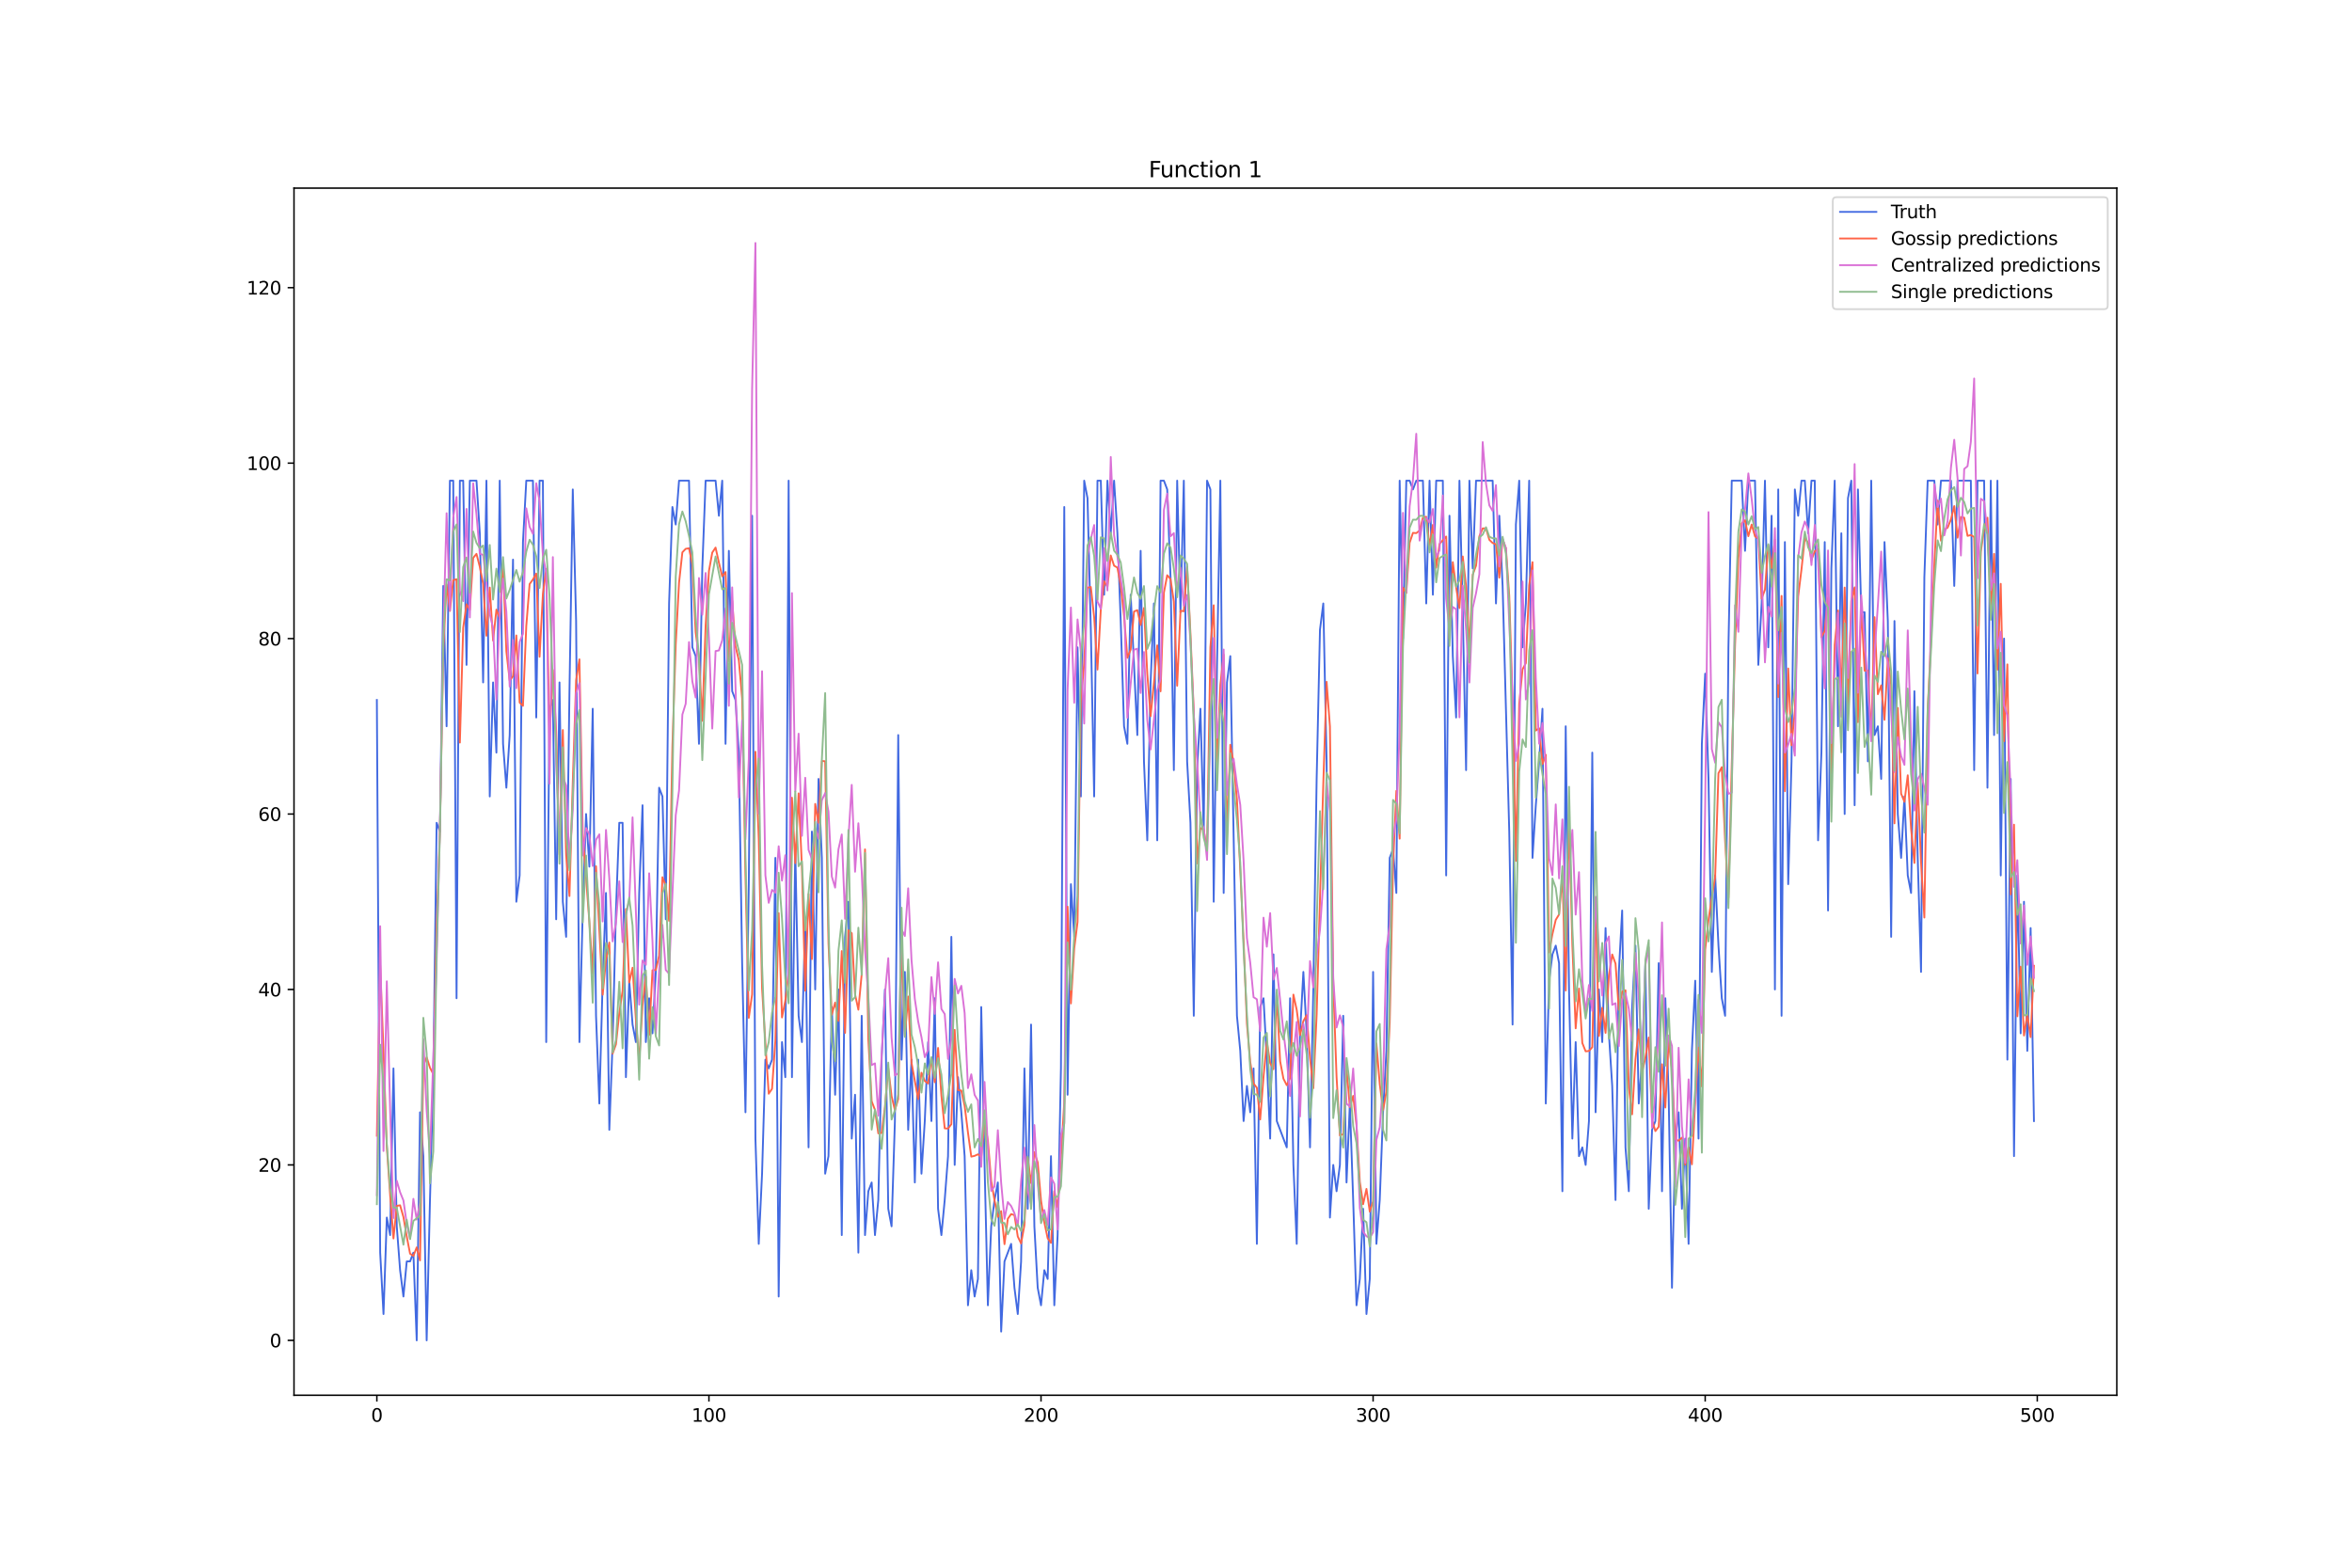 <?xml version="1.0" encoding="utf-8" standalone="no"?>
<!DOCTYPE svg PUBLIC "-//W3C//DTD SVG 1.1//EN"
  "http://www.w3.org/Graphics/SVG/1.1/DTD/svg11.dtd">
<svg xmlns:xlink="http://www.w3.org/1999/xlink" width="1296pt" height="864pt" viewBox="0 0 1296 864" xmlns="http://www.w3.org/2000/svg" version="1.1">
 <defs>
  <style type="text/css">*{stroke-linejoin: round; stroke-linecap: butt}</style>
 </defs>
 <g id="figure_1">
  <g id="patch_1">
   <path d="M 0 864 
L 1296 864 
L 1296 0 
L 0 0 
z
" style="fill: #ffffff"/>
  </g>
  <g id="axes_1">
   <g id="patch_2">
    <path d="M 162 768.96 
L 1166.4 768.96 
L 1166.4 103.68 
L 162 103.68 
z
" style="fill: #ffffff"/>
   </g>
   <g id="matplotlib.axis_1">
    <g id="xtick_1">
     <g id="line2d_1">
      <defs>
       <path id="md9b9c93e1c" d="M 0 0 
L 0 3.5 
" style="stroke: #000000; stroke-width: 0.8"/>
      </defs>
      <g>
       <use xlink:href="#md9b9c93e1c" x="207.655" y="768.96" style="stroke: #000000; stroke-width: 0.8"/>
      </g>
     </g>
     <g id="text_1">
      <!-- 0 -->
      <g transform="translate(204.473 783.558) scale(0.1 -0.1)">
       <defs>
        <path id="DejaVuSans-30" d="M 2034 4250 
Q 1547 4250 1301 3770 
Q 1056 3291 1056 2328 
Q 1056 1369 1301 889 
Q 1547 409 2034 409 
Q 2525 409 2770 889 
Q 3016 1369 3016 2328 
Q 3016 3291 2770 3770 
Q 2525 4250 2034 4250 
z
M 2034 4750 
Q 2819 4750 3233 4129 
Q 3647 3509 3647 2328 
Q 3647 1150 3233 529 
Q 2819 -91 2034 -91 
Q 1250 -91 836 529 
Q 422 1150 422 2328 
Q 422 3509 836 4129 
Q 1250 4750 2034 4750 
z
" transform="scale(0.016)"/>
       </defs>
       <use xlink:href="#DejaVuSans-30"/>
      </g>
     </g>
    </g>
    <g id="xtick_2">
     <g id="line2d_2">
      <g>
       <use xlink:href="#md9b9c93e1c" x="390.639" y="768.96" style="stroke: #000000; stroke-width: 0.8"/>
      </g>
     </g>
     <g id="text_2">
      <!-- 100 -->
      <g transform="translate(381.095 783.558) scale(0.1 -0.1)">
       <defs>
        <path id="DejaVuSans-31" d="M 794 531 
L 1825 531 
L 1825 4091 
L 703 3866 
L 703 4441 
L 1819 4666 
L 2450 4666 
L 2450 531 
L 3481 531 
L 3481 0 
L 794 0 
L 794 531 
z
" transform="scale(0.016)"/>
       </defs>
       <use xlink:href="#DejaVuSans-31"/>
       <use xlink:href="#DejaVuSans-30" x="63.623"/>
       <use xlink:href="#DejaVuSans-30" x="127.246"/>
      </g>
     </g>
    </g>
    <g id="xtick_3">
     <g id="line2d_3">
      <g>
       <use xlink:href="#md9b9c93e1c" x="573.623" y="768.96" style="stroke: #000000; stroke-width: 0.8"/>
      </g>
     </g>
     <g id="text_3">
      <!-- 200 -->
      <g transform="translate(564.079 783.558) scale(0.1 -0.1)">
       <defs>
        <path id="DejaVuSans-32" d="M 1228 531 
L 3431 531 
L 3431 0 
L 469 0 
L 469 531 
Q 828 903 1448 1529 
Q 2069 2156 2228 2338 
Q 2531 2678 2651 2914 
Q 2772 3150 2772 3378 
Q 2772 3750 2511 3984 
Q 2250 4219 1831 4219 
Q 1534 4219 1204 4116 
Q 875 4013 500 3803 
L 500 4441 
Q 881 4594 1212 4672 
Q 1544 4750 1819 4750 
Q 2544 4750 2975 4387 
Q 3406 4025 3406 3419 
Q 3406 3131 3298 2873 
Q 3191 2616 2906 2266 
Q 2828 2175 2409 1742 
Q 1991 1309 1228 531 
z
" transform="scale(0.016)"/>
       </defs>
       <use xlink:href="#DejaVuSans-32"/>
       <use xlink:href="#DejaVuSans-30" x="63.623"/>
       <use xlink:href="#DejaVuSans-30" x="127.246"/>
      </g>
     </g>
    </g>
    <g id="xtick_4">
     <g id="line2d_4">
      <g>
       <use xlink:href="#md9b9c93e1c" x="756.607" y="768.96" style="stroke: #000000; stroke-width: 0.8"/>
      </g>
     </g>
     <g id="text_4">
      <!-- 300 -->
      <g transform="translate(747.063 783.558) scale(0.1 -0.1)">
       <defs>
        <path id="DejaVuSans-33" d="M 2597 2516 
Q 3050 2419 3304 2112 
Q 3559 1806 3559 1356 
Q 3559 666 3084 287 
Q 2609 -91 1734 -91 
Q 1441 -91 1130 -33 
Q 819 25 488 141 
L 488 750 
Q 750 597 1062 519 
Q 1375 441 1716 441 
Q 2309 441 2620 675 
Q 2931 909 2931 1356 
Q 2931 1769 2642 2001 
Q 2353 2234 1838 2234 
L 1294 2234 
L 1294 2753 
L 1863 2753 
Q 2328 2753 2575 2939 
Q 2822 3125 2822 3475 
Q 2822 3834 2567 4026 
Q 2313 4219 1838 4219 
Q 1578 4219 1281 4162 
Q 984 4106 628 3988 
L 628 4550 
Q 988 4650 1302 4700 
Q 1616 4750 1894 4750 
Q 2613 4750 3031 4423 
Q 3450 4097 3450 3541 
Q 3450 3153 3228 2886 
Q 3006 2619 2597 2516 
z
" transform="scale(0.016)"/>
       </defs>
       <use xlink:href="#DejaVuSans-33"/>
       <use xlink:href="#DejaVuSans-30" x="63.623"/>
       <use xlink:href="#DejaVuSans-30" x="127.246"/>
      </g>
     </g>
    </g>
    <g id="xtick_5">
     <g id="line2d_5">
      <g>
       <use xlink:href="#md9b9c93e1c" x="939.591" y="768.96" style="stroke: #000000; stroke-width: 0.8"/>
      </g>
     </g>
     <g id="text_5">
      <!-- 400 -->
      <g transform="translate(930.047 783.558) scale(0.1 -0.1)">
       <defs>
        <path id="DejaVuSans-34" d="M 2419 4116 
L 825 1625 
L 2419 1625 
L 2419 4116 
z
M 2253 4666 
L 3047 4666 
L 3047 1625 
L 3713 1625 
L 3713 1100 
L 3047 1100 
L 3047 0 
L 2419 0 
L 2419 1100 
L 313 1100 
L 313 1709 
L 2253 4666 
z
" transform="scale(0.016)"/>
       </defs>
       <use xlink:href="#DejaVuSans-34"/>
       <use xlink:href="#DejaVuSans-30" x="63.623"/>
       <use xlink:href="#DejaVuSans-30" x="127.246"/>
      </g>
     </g>
    </g>
    <g id="xtick_6">
     <g id="line2d_6">
      <g>
       <use xlink:href="#md9b9c93e1c" x="1122.575" y="768.96" style="stroke: #000000; stroke-width: 0.8"/>
      </g>
     </g>
     <g id="text_6">
      <!-- 500 -->
      <g transform="translate(1113.032 783.558) scale(0.1 -0.1)">
       <defs>
        <path id="DejaVuSans-35" d="M 691 4666 
L 3169 4666 
L 3169 4134 
L 1269 4134 
L 1269 2991 
Q 1406 3038 1543 3061 
Q 1681 3084 1819 3084 
Q 2600 3084 3056 2656 
Q 3513 2228 3513 1497 
Q 3513 744 3044 326 
Q 2575 -91 1722 -91 
Q 1428 -91 1123 -41 
Q 819 9 494 109 
L 494 744 
Q 775 591 1075 516 
Q 1375 441 1709 441 
Q 2250 441 2565 725 
Q 2881 1009 2881 1497 
Q 2881 1984 2565 2268 
Q 2250 2553 1709 2553 
Q 1456 2553 1204 2497 
Q 953 2441 691 2322 
L 691 4666 
z
" transform="scale(0.016)"/>
       </defs>
       <use xlink:href="#DejaVuSans-35"/>
       <use xlink:href="#DejaVuSans-30" x="63.623"/>
       <use xlink:href="#DejaVuSans-30" x="127.246"/>
      </g>
     </g>
    </g>
   </g>
   <g id="matplotlib.axis_2">
    <g id="ytick_1">
     <g id="line2d_7">
      <defs>
       <path id="mc694064574" d="M 0 0 
L -3.5 0 
" style="stroke: #000000; stroke-width: 0.8"/>
      </defs>
      <g>
       <use xlink:href="#mc694064574" x="162" y="738.72" style="stroke: #000000; stroke-width: 0.8"/>
      </g>
     </g>
     <g id="text_7">
      <!-- 0 -->
      <g transform="translate(148.637 742.519) scale(0.1 -0.1)">
       <use xlink:href="#DejaVuSans-30"/>
      </g>
     </g>
    </g>
    <g id="ytick_2">
     <g id="line2d_8">
      <g>
       <use xlink:href="#mc694064574" x="162" y="642.023" style="stroke: #000000; stroke-width: 0.8"/>
      </g>
     </g>
     <g id="text_8">
      <!-- 20 -->
      <g transform="translate(142.275 645.822) scale(0.1 -0.1)">
       <use xlink:href="#DejaVuSans-32"/>
       <use xlink:href="#DejaVuSans-30" x="63.623"/>
      </g>
     </g>
    </g>
    <g id="ytick_3">
     <g id="line2d_9">
      <g>
       <use xlink:href="#mc694064574" x="162" y="545.325" style="stroke: #000000; stroke-width: 0.8"/>
      </g>
     </g>
     <g id="text_9">
      <!-- 40 -->
      <g transform="translate(142.275 549.124) scale(0.1 -0.1)">
       <use xlink:href="#DejaVuSans-34"/>
       <use xlink:href="#DejaVuSans-30" x="63.623"/>
      </g>
     </g>
    </g>
    <g id="ytick_4">
     <g id="line2d_10">
      <g>
       <use xlink:href="#mc694064574" x="162" y="448.628" style="stroke: #000000; stroke-width: 0.8"/>
      </g>
     </g>
     <g id="text_10">
      <!-- 60 -->
      <g transform="translate(142.275 452.427) scale(0.1 -0.1)">
       <defs>
        <path id="DejaVuSans-36" d="M 2113 2584 
Q 1688 2584 1439 2293 
Q 1191 2003 1191 1497 
Q 1191 994 1439 701 
Q 1688 409 2113 409 
Q 2538 409 2786 701 
Q 3034 994 3034 1497 
Q 3034 2003 2786 2293 
Q 2538 2584 2113 2584 
z
M 3366 4563 
L 3366 3988 
Q 3128 4100 2886 4159 
Q 2644 4219 2406 4219 
Q 1781 4219 1451 3797 
Q 1122 3375 1075 2522 
Q 1259 2794 1537 2939 
Q 1816 3084 2150 3084 
Q 2853 3084 3261 2657 
Q 3669 2231 3669 1497 
Q 3669 778 3244 343 
Q 2819 -91 2113 -91 
Q 1303 -91 875 529 
Q 447 1150 447 2328 
Q 447 3434 972 4092 
Q 1497 4750 2381 4750 
Q 2619 4750 2861 4703 
Q 3103 4656 3366 4563 
z
" transform="scale(0.016)"/>
       </defs>
       <use xlink:href="#DejaVuSans-36"/>
       <use xlink:href="#DejaVuSans-30" x="63.623"/>
      </g>
     </g>
    </g>
    <g id="ytick_5">
     <g id="line2d_11">
      <g>
       <use xlink:href="#mc694064574" x="162" y="351.93" style="stroke: #000000; stroke-width: 0.8"/>
      </g>
     </g>
     <g id="text_11">
      <!-- 80 -->
      <g transform="translate(142.275 355.73) scale(0.1 -0.1)">
       <defs>
        <path id="DejaVuSans-38" d="M 2034 2216 
Q 1584 2216 1326 1975 
Q 1069 1734 1069 1313 
Q 1069 891 1326 650 
Q 1584 409 2034 409 
Q 2484 409 2743 651 
Q 3003 894 3003 1313 
Q 3003 1734 2745 1975 
Q 2488 2216 2034 2216 
z
M 1403 2484 
Q 997 2584 770 2862 
Q 544 3141 544 3541 
Q 544 4100 942 4425 
Q 1341 4750 2034 4750 
Q 2731 4750 3128 4425 
Q 3525 4100 3525 3541 
Q 3525 3141 3298 2862 
Q 3072 2584 2669 2484 
Q 3125 2378 3379 2068 
Q 3634 1759 3634 1313 
Q 3634 634 3220 271 
Q 2806 -91 2034 -91 
Q 1263 -91 848 271 
Q 434 634 434 1313 
Q 434 1759 690 2068 
Q 947 2378 1403 2484 
z
M 1172 3481 
Q 1172 3119 1398 2916 
Q 1625 2713 2034 2713 
Q 2441 2713 2670 2916 
Q 2900 3119 2900 3481 
Q 2900 3844 2670 4047 
Q 2441 4250 2034 4250 
Q 1625 4250 1398 4047 
Q 1172 3844 1172 3481 
z
" transform="scale(0.016)"/>
       </defs>
       <use xlink:href="#DejaVuSans-38"/>
       <use xlink:href="#DejaVuSans-30" x="63.623"/>
      </g>
     </g>
    </g>
    <g id="ytick_6">
     <g id="line2d_12">
      <g>
       <use xlink:href="#mc694064574" x="162" y="255.233" style="stroke: #000000; stroke-width: 0.8"/>
      </g>
     </g>
     <g id="text_12">
      <!-- 100 -->
      <g transform="translate(135.912 259.032) scale(0.1 -0.1)">
       <use xlink:href="#DejaVuSans-31"/>
       <use xlink:href="#DejaVuSans-30" x="63.623"/>
       <use xlink:href="#DejaVuSans-30" x="127.246"/>
      </g>
     </g>
    </g>
    <g id="ytick_7">
     <g id="line2d_13">
      <g>
       <use xlink:href="#mc694064574" x="162" y="158.536" style="stroke: #000000; stroke-width: 0.8"/>
      </g>
     </g>
     <g id="text_13">
      <!-- 120 -->
      <g transform="translate(135.912 162.335) scale(0.1 -0.1)">
       <use xlink:href="#DejaVuSans-31"/>
       <use xlink:href="#DejaVuSans-32" x="63.623"/>
       <use xlink:href="#DejaVuSans-30" x="127.246"/>
      </g>
     </g>
    </g>
   </g>
   <g id="line2d_14">
    <path d="M 207.655 385.775 
L 209.484 690.371 
L 211.314 724.215 
L 213.144 671.032 
L 214.974 680.702 
L 216.804 588.839 
L 218.634 675.867 
L 220.463 700.041 
L 222.293 714.546 
L 224.123 695.206 
L 225.953 695.206 
L 227.783 690.371 
L 229.613 738.72 
L 231.442 613.013 
L 233.272 637.188 
L 235.102 738.72 
L 236.932 661.362 
L 238.762 593.674 
L 240.592 453.463 
L 242.422 458.298 
L 244.251 322.921 
L 246.081 400.279 
L 247.911 264.903 
L 249.741 264.903 
L 251.571 550.16 
L 253.401 264.903 
L 255.23 264.903 
L 257.06 366.435 
L 258.89 264.903 
L 262.55 264.903 
L 264.38 293.912 
L 266.209 376.105 
L 268.039 264.903 
L 269.869 438.958 
L 271.699 376.105 
L 273.529 414.784 
L 275.359 264.903 
L 277.189 409.949 
L 279.018 434.123 
L 280.848 405.114 
L 282.678 308.417 
L 284.508 496.977 
L 286.338 482.472 
L 288.168 298.747 
L 289.997 264.903 
L 293.657 264.903 
L 295.487 395.444 
L 297.317 264.903 
L 299.147 264.903 
L 300.976 574.334 
L 302.806 390.609 
L 304.636 385.775 
L 306.466 506.646 
L 308.296 376.105 
L 310.126 496.977 
L 311.956 516.316 
L 313.785 380.94 
L 315.615 269.738 
L 317.445 342.261 
L 319.275 574.334 
L 321.105 501.811 
L 322.935 448.628 
L 324.764 477.637 
L 326.594 390.609 
L 328.424 559.83 
L 330.254 608.179 
L 332.084 540.49 
L 333.914 492.142 
L 335.743 622.683 
L 337.573 574.334 
L 339.403 501.811 
L 341.233 453.463 
L 343.063 453.463 
L 344.893 593.674 
L 346.723 540.49 
L 348.552 564.665 
L 350.382 574.334 
L 352.212 492.142 
L 354.042 443.793 
L 355.872 574.334 
L 357.702 550.16 
L 359.531 569.5 
L 361.361 535.655 
L 363.191 434.123 
L 365.021 438.958 
L 366.851 506.646 
L 368.681 332.591 
L 370.51 279.407 
L 372.34 289.077 
L 374.17 264.903 
L 379.66 264.903 
L 381.489 356.765 
L 383.319 361.6 
L 385.149 409.949 
L 386.979 313.251 
L 388.809 264.903 
L 394.298 264.903 
L 396.128 284.242 
L 397.958 264.903 
L 399.788 409.949 
L 401.618 303.582 
L 403.448 380.94 
L 405.277 385.775 
L 407.107 414.784 
L 408.937 530.821 
L 410.767 613.013 
L 412.597 487.307 
L 414.427 284.242 
L 416.256 627.518 
L 418.086 685.536 
L 419.916 646.857 
L 421.746 584.004 
L 423.576 588.839 
L 425.406 584.004 
L 427.236 472.802 
L 429.065 714.546 
L 430.895 574.334 
L 432.725 593.674 
L 434.555 264.903 
L 436.385 593.674 
L 438.215 467.967 
L 440.044 559.83 
L 441.874 574.334 
L 443.704 506.646 
L 445.534 632.353 
L 447.364 458.298 
L 449.194 545.325 
L 451.023 429.288 
L 452.853 472.802 
L 454.683 646.857 
L 456.513 637.188 
L 458.343 554.995 
L 460.173 603.344 
L 462.003 545.325 
L 463.832 680.702 
L 465.662 516.316 
L 467.492 496.977 
L 469.322 627.518 
L 471.152 603.344 
L 472.982 690.371 
L 474.811 559.83 
L 476.641 680.702 
L 478.471 656.527 
L 480.301 651.692 
L 482.131 680.702 
L 483.961 661.362 
L 485.79 584.004 
L 487.62 545.325 
L 489.45 666.197 
L 491.28 675.867 
L 493.11 617.848 
L 494.94 405.114 
L 496.77 584.004 
L 498.599 535.655 
L 500.429 622.683 
L 502.259 584.004 
L 504.089 651.692 
L 505.919 584.004 
L 507.749 646.857 
L 509.578 617.848 
L 511.408 574.334 
L 513.238 617.848 
L 515.068 550.16 
L 516.898 666.197 
L 518.728 680.702 
L 520.557 661.362 
L 522.387 637.188 
L 524.217 516.316 
L 526.047 642.023 
L 527.877 593.674 
L 529.707 613.013 
L 531.536 637.188 
L 533.366 719.381 
L 535.196 700.041 
L 537.026 714.546 
L 538.856 704.876 
L 540.686 554.995 
L 542.516 642.023 
L 544.345 719.381 
L 546.175 675.867 
L 548.005 661.362 
L 549.835 651.692 
L 551.665 733.885 
L 553.495 695.206 
L 557.154 685.536 
L 558.984 709.711 
L 560.814 724.215 
L 562.644 695.206 
L 564.474 588.839 
L 566.303 666.197 
L 568.133 564.665 
L 569.963 675.867 
L 571.793 709.711 
L 573.623 719.381 
L 575.453 700.041 
L 577.283 704.876 
L 579.112 637.188 
L 580.942 719.381 
L 582.772 680.702 
L 584.602 588.839 
L 586.432 279.407 
L 588.262 603.344 
L 590.091 487.307 
L 591.921 516.316 
L 593.751 356.765 
L 595.581 438.958 
L 597.411 264.903 
L 599.241 274.573 
L 601.07 347.096 
L 602.9 438.958 
L 604.73 264.903 
L 606.56 264.903 
L 608.39 327.756 
L 610.22 264.903 
L 612.05 293.912 
L 613.879 264.903 
L 615.709 293.912 
L 617.539 342.261 
L 619.369 400.279 
L 621.199 409.949 
L 623.029 327.756 
L 626.688 405.114 
L 628.518 303.582 
L 630.348 419.619 
L 632.178 463.132 
L 634.008 376.105 
L 635.837 332.591 
L 637.667 463.132 
L 639.497 264.903 
L 641.327 264.903 
L 643.157 269.738 
L 644.987 318.086 
L 646.817 424.453 
L 648.646 264.903 
L 650.476 337.426 
L 652.306 264.903 
L 654.136 419.619 
L 655.966 453.463 
L 657.796 559.83 
L 659.625 424.453 
L 661.455 390.609 
L 663.285 458.298 
L 665.115 264.903 
L 666.945 269.738 
L 668.775 496.977 
L 670.604 366.435 
L 672.434 264.903 
L 674.264 492.142 
L 676.094 376.105 
L 677.924 361.6 
L 681.583 559.83 
L 683.413 579.169 
L 685.243 617.848 
L 687.073 598.509 
L 688.903 613.013 
L 690.733 588.839 
L 692.563 685.536 
L 694.392 554.995 
L 696.222 550.16 
L 698.052 584.004 
L 699.882 627.518 
L 701.712 525.986 
L 703.542 617.848 
L 709.031 632.353 
L 710.861 550.16 
L 712.691 642.023 
L 714.521 685.536 
L 716.35 569.5 
L 718.18 535.655 
L 720.01 569.5 
L 721.84 632.353 
L 723.67 545.325 
L 725.5 429.288 
L 727.33 347.096 
L 729.159 332.591 
L 730.989 419.619 
L 732.819 671.032 
L 734.649 642.023 
L 736.479 656.527 
L 738.309 642.023 
L 740.138 559.83 
L 741.968 651.692 
L 743.798 608.179 
L 745.628 661.362 
L 747.458 719.381 
L 749.288 704.876 
L 751.117 666.197 
L 752.947 724.215 
L 754.777 704.876 
L 756.607 535.655 
L 758.437 685.536 
L 760.267 661.362 
L 762.097 613.013 
L 763.926 579.169 
L 765.756 472.802 
L 767.586 467.967 
L 769.416 492.142 
L 771.246 264.903 
L 773.076 351.93 
L 774.905 264.903 
L 776.735 264.903 
L 778.565 269.738 
L 780.395 264.903 
L 784.055 264.903 
L 785.884 332.591 
L 787.714 264.903 
L 789.544 327.756 
L 791.374 264.903 
L 795.034 264.903 
L 796.864 482.472 
L 798.693 284.242 
L 800.523 361.6 
L 802.353 395.444 
L 804.183 264.903 
L 806.013 337.426 
L 807.843 424.453 
L 809.672 264.903 
L 811.502 313.251 
L 813.332 264.903 
L 822.481 264.903 
L 824.311 332.591 
L 826.141 284.242 
L 827.971 322.921 
L 831.63 458.298 
L 833.46 564.665 
L 835.29 289.077 
L 837.12 264.903 
L 838.95 356.765 
L 840.78 332.591 
L 842.61 264.903 
L 844.439 472.802 
L 846.269 443.793 
L 848.099 419.619 
L 849.929 390.609 
L 851.759 608.179 
L 853.589 540.49 
L 855.418 525.986 
L 857.248 521.151 
L 859.078 530.821 
L 860.908 656.527 
L 862.738 400.279 
L 864.568 545.325 
L 866.397 627.518 
L 868.227 574.334 
L 870.057 637.188 
L 871.887 632.353 
L 873.717 642.023 
L 875.547 617.848 
L 877.377 414.784 
L 879.206 613.013 
L 881.036 545.325 
L 882.866 574.334 
L 884.696 511.481 
L 886.526 569.5 
L 888.356 598.509 
L 890.185 661.362 
L 892.015 535.655 
L 893.845 501.811 
L 895.675 632.353 
L 897.505 656.527 
L 899.335 554.995 
L 901.164 521.151 
L 902.994 608.179 
L 904.824 584.004 
L 906.654 530.821 
L 908.484 666.197 
L 910.314 622.683 
L 912.144 617.848 
L 913.973 530.821 
L 915.803 656.527 
L 917.633 550.16 
L 919.463 603.344 
L 921.293 709.711 
L 923.123 627.518 
L 924.952 613.013 
L 926.782 666.197 
L 928.612 627.518 
L 930.442 685.536 
L 932.272 579.169 
L 934.102 540.49 
L 935.931 627.518 
L 937.761 409.949 
L 939.591 371.27 
L 941.421 429.288 
L 943.251 535.655 
L 945.081 482.472 
L 946.911 521.151 
L 948.74 550.16 
L 950.57 559.83 
L 952.4 356.765 
L 954.23 264.903 
L 959.719 264.903 
L 961.549 303.582 
L 963.379 264.903 
L 967.039 264.903 
L 968.869 366.435 
L 970.698 332.591 
L 972.528 264.903 
L 974.358 356.765 
L 976.188 284.242 
L 978.018 545.325 
L 979.848 269.738 
L 981.678 559.83 
L 983.507 298.747 
L 985.337 487.307 
L 987.167 419.619 
L 988.997 269.738 
L 990.827 284.242 
L 992.657 264.903 
L 994.486 264.903 
L 996.316 293.912 
L 998.146 264.903 
L 999.976 264.903 
L 1001.806 463.132 
L 1003.636 414.784 
L 1005.465 298.747 
L 1007.295 501.811 
L 1009.125 313.251 
L 1010.955 264.903 
L 1012.785 400.279 
L 1014.615 293.912 
L 1016.444 448.628 
L 1018.274 274.573 
L 1020.104 264.903 
L 1021.934 443.793 
L 1023.764 269.738 
L 1025.594 337.426 
L 1027.424 337.426 
L 1029.253 419.619 
L 1031.083 264.903 
L 1032.913 405.114 
L 1034.743 400.279 
L 1036.573 429.288 
L 1038.403 298.747 
L 1040.232 342.261 
L 1042.062 516.316 
L 1043.892 342.261 
L 1045.722 448.628 
L 1047.552 472.802 
L 1049.382 438.958 
L 1051.211 482.472 
L 1053.041 492.142 
L 1054.871 380.94 
L 1056.701 472.802 
L 1058.531 535.655 
L 1060.361 318.086 
L 1062.191 264.903 
L 1065.85 264.903 
L 1067.68 289.077 
L 1069.51 264.903 
L 1074.999 264.903 
L 1076.829 322.921 
L 1078.659 264.903 
L 1085.978 264.903 
L 1087.808 424.453 
L 1089.638 264.903 
L 1093.298 264.903 
L 1095.128 434.123 
L 1096.958 264.903 
L 1098.787 405.114 
L 1100.617 264.903 
L 1102.447 482.472 
L 1104.277 351.93 
L 1106.107 584.004 
L 1107.937 429.288 
L 1109.766 637.188 
L 1111.596 482.472 
L 1113.426 569.5 
L 1115.256 496.977 
L 1117.086 579.169 
L 1118.916 511.481 
L 1120.745 617.848 
L 1120.745 617.848 
" clip-path="url(#p1400d88867)" style="fill: none; stroke: #4169e1; stroke-linecap: square"/>
   </g>
   <g id="line2d_15">
    <path d="M 207.655 625.948 
L 209.484 532.19 
L 211.314 579.004 
L 213.144 632.047 
L 214.974 658.495 
L 216.804 682.569 
L 218.634 664.577 
L 220.463 664.277 
L 222.293 670.719 
L 224.123 681.448 
L 225.953 690.944 
L 227.783 692.194 
L 229.613 687.452 
L 231.442 694.643 
L 233.272 587.3 
L 235.102 582.703 
L 236.932 588.472 
L 238.762 591.99 
L 240.592 510.254 
L 242.422 456.713 
L 244.251 357.857 
L 246.081 322.052 
L 247.911 336.709 
L 249.741 319.723 
L 251.571 319.25 
L 253.401 409.263 
L 255.23 345.929 
L 257.06 333.037 
L 258.89 336.086 
L 260.72 307.491 
L 262.55 305.241 
L 264.38 312.404 
L 266.209 321.705 
L 268.039 350.375 
L 269.869 323.82 
L 271.699 353.022 
L 273.529 335.978 
L 275.359 340.727 
L 277.189 311.571 
L 279.018 359.08 
L 280.848 375.034 
L 282.678 372.699 
L 284.508 350.21 
L 286.338 387.226 
L 288.168 389.006 
L 289.997 344.996 
L 291.827 321.883 
L 293.657 319.37 
L 295.487 316.087 
L 297.317 361.963 
L 299.147 327.37 
L 300.976 313.557 
L 302.806 405.141 
L 304.636 369.23 
L 306.466 403.082 
L 308.296 470.882 
L 310.126 402.344 
L 311.956 471.356 
L 313.785 493.846 
L 315.615 430.592 
L 317.445 375.018 
L 319.275 363.374 
L 321.105 459.257 
L 324.764 508.208 
L 326.594 536.593 
L 328.424 477.425 
L 332.084 548.221 
L 333.914 529.074 
L 335.743 519.454 
L 337.573 580.685 
L 339.403 575.581 
L 341.233 558.362 
L 343.063 546.047 
L 344.893 500.984 
L 346.723 541.483 
L 348.552 533.341 
L 350.382 561.809 
L 352.212 585.26 
L 354.042 554.166 
L 355.872 538.158 
L 357.702 570.47 
L 359.531 534.706 
L 361.361 534.6 
L 363.191 526.631 
L 365.021 483.449 
L 366.851 488.102 
L 368.681 507.502 
L 370.51 411.112 
L 372.34 355.136 
L 374.17 321.131 
L 376 304.4 
L 377.83 302.468 
L 379.66 302.182 
L 381.489 311.07 
L 383.319 348.417 
L 385.149 362.351 
L 386.979 397.279 
L 388.809 344.945 
L 390.639 314.706 
L 392.469 304.547 
L 394.298 301.779 
L 396.128 310.081 
L 397.958 317.653 
L 399.788 315.261 
L 401.618 364.409 
L 403.448 331.15 
L 405.277 356.212 
L 407.107 363.849 
L 408.937 384.888 
L 410.767 482.716 
L 412.597 560.986 
L 414.427 548.071 
L 416.256 414.295 
L 418.086 462.283 
L 419.916 544.658 
L 421.746 574.843 
L 423.576 602.784 
L 425.406 600.073 
L 427.236 573.534 
L 429.065 503.27 
L 430.895 560.743 
L 432.725 551.528 
L 434.555 535.95 
L 436.385 439.635 
L 438.215 475.677 
L 440.044 437.242 
L 441.874 477.678 
L 443.704 545.979 
L 445.534 492.737 
L 447.364 528.594 
L 449.194 443.067 
L 451.023 453.506 
L 452.853 419.387 
L 454.683 419.539 
L 456.513 519.889 
L 458.343 559.244 
L 460.173 552.548 
L 462.003 562.649 
L 463.832 524.157 
L 465.662 569.274 
L 467.492 512.709 
L 469.322 514.309 
L 471.152 548.019 
L 472.982 556.474 
L 474.811 536.881 
L 476.641 468.127 
L 478.471 572.934 
L 480.301 606.923 
L 482.131 611.712 
L 483.961 624.623 
L 485.79 624.416 
L 487.62 610.106 
L 489.45 588.646 
L 491.28 604.129 
L 493.11 611.79 
L 494.94 605.75 
L 496.77 520.35 
L 498.599 570.758 
L 500.429 549.186 
L 502.259 585.685 
L 505.919 605.762 
L 507.749 591.204 
L 509.578 595.744 
L 511.408 597.185 
L 513.238 583.079 
L 515.068 596.484 
L 516.898 577.551 
L 518.728 603.737 
L 520.557 621.869 
L 522.387 621.987 
L 524.217 619.581 
L 526.047 567.594 
L 527.877 600.82 
L 529.707 601.013 
L 531.536 609.462 
L 533.366 624.168 
L 535.196 637.454 
L 537.026 637.032 
L 538.856 636.183 
L 540.686 637.547 
L 542.516 618.321 
L 544.345 628.48 
L 546.175 650.852 
L 548.005 661.512 
L 549.835 670.682 
L 551.665 667.508 
L 553.495 685.716 
L 555.324 671.701 
L 557.154 669.117 
L 558.984 669.685 
L 560.814 681.476 
L 562.644 685.316 
L 564.474 675.176 
L 566.303 638.028 
L 568.133 652.024 
L 569.963 634.994 
L 571.793 640.626 
L 573.623 661.666 
L 575.453 673.728 
L 577.283 682.447 
L 579.112 684.992 
L 580.942 656.428 
L 582.772 665.419 
L 584.602 638.318 
L 586.432 607.313 
L 588.262 499.686 
L 590.091 553.032 
L 591.921 522.743 
L 593.751 508.18 
L 595.581 386.344 
L 597.411 365.689 
L 599.241 323.888 
L 601.07 323.507 
L 602.9 340.114 
L 604.73 369.031 
L 606.56 336.028 
L 608.39 320.367 
L 610.22 323.433 
L 612.05 306.145 
L 613.879 311.771 
L 615.709 312.821 
L 617.539 322.585 
L 619.369 339.413 
L 621.199 362.561 
L 623.029 357.945 
L 624.858 337.046 
L 626.688 336.253 
L 628.518 344.422 
L 630.348 335.079 
L 632.178 371.434 
L 634.008 394.69 
L 635.837 376.38 
L 637.667 355.675 
L 639.497 381.009 
L 641.327 326.675 
L 643.157 317.02 
L 644.987 319.15 
L 646.817 331.535 
L 648.646 377.928 
L 650.476 336.554 
L 652.306 336.902 
L 654.136 312.318 
L 655.966 349.173 
L 657.796 392.09 
L 659.625 475.875 
L 661.455 456.325 
L 663.285 457.353 
L 665.115 468.612 
L 666.945 356.751 
L 668.775 333.577 
L 670.604 421.664 
L 672.434 377.455 
L 674.264 360.845 
L 676.094 459.889 
L 677.924 410.465 
L 679.754 420.355 
L 681.583 440.762 
L 685.243 518.504 
L 687.073 564.137 
L 688.903 585.192 
L 690.733 597.169 
L 692.563 599.488 
L 694.392 616.967 
L 696.222 593.56 
L 698.052 574.094 
L 699.882 585.882 
L 701.712 589.256 
L 703.542 548.615 
L 705.371 584.86 
L 707.201 594.475 
L 709.031 598.097 
L 710.861 594.252 
L 712.691 548.156 
L 714.521 556.58 
L 716.35 570.516 
L 718.18 562.746 
L 720.01 559.478 
L 721.84 583.118 
L 723.67 599.739 
L 725.5 559.269 
L 729.159 431.874 
L 730.989 375.771 
L 732.819 400.356 
L 734.649 542.438 
L 736.479 593.481 
L 738.309 625.808 
L 740.138 625.087 
L 741.968 588.455 
L 743.798 610.21 
L 745.628 603.965 
L 747.458 620.179 
L 749.288 651.306 
L 751.117 663.673 
L 752.947 655.229 
L 754.777 667.764 
L 756.607 662.036 
L 758.437 575.06 
L 760.267 597.484 
L 762.097 611.85 
L 763.926 601.629 
L 765.756 563.725 
L 767.586 477.142 
L 769.416 435.878 
L 771.246 462.21 
L 773.076 323.875 
L 774.905 326.83 
L 776.735 299.127 
L 778.565 293.673 
L 780.395 293.823 
L 782.225 292.397 
L 784.055 285.261 
L 785.884 284.803 
L 787.714 300.917 
L 789.544 289.264 
L 791.374 312.891 
L 793.204 299.801 
L 796.864 295.682 
L 798.693 352.201 
L 800.523 309.815 
L 802.353 323.704 
L 804.183 335.127 
L 806.013 306.678 
L 807.843 323.167 
L 809.672 357.04 
L 811.502 316.711 
L 813.332 311.746 
L 815.162 295.528 
L 816.992 291.201 
L 818.822 291.253 
L 820.651 297.495 
L 822.481 299.269 
L 824.311 299.984 
L 826.141 318.365 
L 827.971 297.354 
L 829.801 302.153 
L 831.63 328.306 
L 833.46 386.002 
L 835.29 474.464 
L 837.12 387.8 
L 838.95 368.914 
L 840.78 365.476 
L 842.61 322.468 
L 844.439 309.827 
L 846.269 402.634 
L 848.099 401.368 
L 849.929 421.15 
L 851.759 415.98 
L 853.589 524.881 
L 855.418 514.811 
L 857.248 506.976 
L 859.078 503.969 
L 860.908 482.392 
L 862.738 545.919 
L 864.568 450.923 
L 866.397 520.726 
L 868.227 566.759 
L 870.057 544.816 
L 871.887 574.82 
L 873.717 579.418 
L 875.547 579.22 
L 877.377 577.161 
L 879.206 497.211 
L 881.036 570.957 
L 882.866 555.418 
L 884.696 569.25 
L 886.526 537.568 
L 888.356 526.03 
L 890.185 531.096 
L 892.015 556.535 
L 893.845 546.49 
L 895.675 545.765 
L 897.505 599.509 
L 899.335 614.141 
L 901.164 583.873 
L 902.994 567.276 
L 904.824 590.834 
L 906.654 583.056 
L 908.484 571.794 
L 910.314 617.16 
L 912.144 623.383 
L 913.973 620.993 
L 915.803 586.533 
L 917.633 610.394 
L 919.463 573.375 
L 921.293 589.635 
L 923.123 627.887 
L 924.952 628.711 
L 926.782 626.992 
L 928.612 641.886 
L 930.442 632.328 
L 932.272 641.69 
L 934.102 606.909 
L 935.931 577.4 
L 937.761 598.738 
L 939.591 523.393 
L 941.421 507.083 
L 943.251 494.532 
L 945.081 483.467 
L 946.911 426.131 
L 948.74 422.799 
L 950.57 463.198 
L 952.4 494.823 
L 954.23 421.411 
L 956.06 355.406 
L 957.89 307.61 
L 959.719 288.379 
L 961.549 286.753 
L 963.379 295.515 
L 965.209 289.09 
L 967.039 295.593 
L 968.869 296.934 
L 970.698 329.92 
L 972.528 324.977 
L 974.358 300.506 
L 976.188 313.067 
L 978.018 297.471 
L 979.848 384.196 
L 981.678 328.437 
L 983.507 436.056 
L 985.337 368.413 
L 987.167 410.712 
L 988.997 391.957 
L 990.827 328.754 
L 992.657 313.777 
L 994.486 296.484 
L 996.316 299.193 
L 998.146 308.549 
L 999.976 303.798 
L 1001.806 302.62 
L 1003.636 351.19 
L 1005.465 347.68 
L 1007.295 329.314 
L 1009.125 427.099 
L 1010.955 355.359 
L 1012.785 336.461 
L 1014.615 382.865 
L 1016.444 323.825 
L 1018.274 388.471 
L 1020.104 331.143 
L 1021.934 323.703 
L 1023.764 398.03 
L 1025.594 333.214 
L 1027.424 369.616 
L 1029.253 369.524 
L 1031.083 406.466 
L 1032.913 340.142 
L 1034.743 382.597 
L 1036.573 377.704 
L 1038.403 396.705 
L 1040.232 362.766 
L 1042.062 377.252 
L 1043.892 453.775 
L 1045.722 390.142 
L 1047.552 437.407 
L 1049.382 441.877 
L 1051.211 427.286 
L 1053.041 456.652 
L 1054.871 475.601 
L 1056.701 431.25 
L 1058.531 475.29 
L 1060.361 505.693 
L 1062.191 391.483 
L 1064.02 352.995 
L 1065.85 311.155 
L 1067.68 275.906 
L 1069.51 297.996 
L 1071.34 291.907 
L 1073.17 290.831 
L 1074.999 286.322 
L 1076.829 278.909 
L 1078.659 296.346 
L 1080.489 284.948 
L 1082.319 285.303 
L 1084.149 295.334 
L 1085.978 294.883 
L 1087.808 295.954 
L 1089.638 371.174 
L 1091.468 304.119 
L 1093.298 291.515 
L 1095.128 285.316 
L 1096.958 337.569 
L 1098.787 305.243 
L 1100.617 369.084 
L 1102.447 321.76 
L 1104.277 408.509 
L 1106.107 366.167 
L 1107.937 492.927 
L 1109.766 454.507 
L 1111.596 560.113 
L 1113.426 532.782 
L 1115.256 570.698 
L 1117.086 559.031 
L 1118.916 571.582 
L 1120.745 532.262 
L 1120.745 532.262 
" clip-path="url(#p1400d88867)" style="fill: none; stroke: #ff6347; stroke-linecap: square"/>
   </g>
   <g id="line2d_16">
    <path d="M 207.655 658.678 
L 209.484 510.45 
L 211.314 634.362 
L 213.144 540.825 
L 214.974 611.757 
L 216.804 671.276 
L 218.634 650.751 
L 220.463 657.086 
L 222.293 661.615 
L 224.123 674.408 
L 225.953 682.686 
L 227.783 660.728 
L 229.613 672.161 
L 231.442 662.673 
L 233.272 572.686 
L 235.102 612.141 
L 236.932 635.929 
L 240.592 529.659 
L 242.422 455.368 
L 244.251 350.407 
L 246.081 282.848 
L 247.911 336.383 
L 249.741 285.103 
L 251.571 273.891 
L 253.401 325.79 
L 255.23 331.306 
L 257.06 280.464 
L 258.89 340.299 
L 260.72 266.346 
L 262.55 283.542 
L 264.38 305.164 
L 266.209 305.836 
L 268.039 321.657 
L 269.869 338.5 
L 271.699 346.124 
L 273.529 385.531 
L 275.359 337.888 
L 277.189 318.88 
L 279.018 337.204 
L 280.848 378.394 
L 282.678 352.727 
L 284.508 379.307 
L 286.338 353.775 
L 288.168 349.318 
L 289.997 280.148 
L 291.827 290.35 
L 293.657 294.248 
L 295.487 266.348 
L 297.317 276.311 
L 299.147 306.31 
L 300.976 315.527 
L 302.806 431.89 
L 304.636 307.032 
L 306.466 421.125 
L 308.296 461.421 
L 310.126 427.979 
L 311.956 432.948 
L 313.785 474.016 
L 315.615 446.404 
L 317.445 381.956 
L 319.275 376.498 
L 321.105 471.456 
L 322.935 456.361 
L 324.764 460.039 
L 326.594 477.258 
L 328.424 462.78 
L 330.254 459.831 
L 332.084 507.854 
L 333.914 457.405 
L 335.743 484.197 
L 337.573 518.842 
L 339.403 508.767 
L 341.233 485.718 
L 343.063 519.231 
L 344.893 503.759 
L 346.723 496.44 
L 348.552 450.474 
L 352.212 553.703 
L 354.042 529.315 
L 355.872 531.744 
L 357.702 481.289 
L 359.531 518.804 
L 361.361 569.788 
L 363.191 535.292 
L 365.021 509.748 
L 366.851 534.576 
L 368.681 536.607 
L 372.34 449.228 
L 374.17 435.662 
L 376 393.82 
L 377.83 387.87 
L 379.66 353.868 
L 381.489 375.495 
L 383.319 384.442 
L 385.149 318.559 
L 386.979 338.871 
L 388.809 315.773 
L 390.639 351.789 
L 392.469 401.538 
L 394.298 358.819 
L 396.128 358.491 
L 397.958 352.893 
L 399.788 335.371 
L 401.618 388.99 
L 403.448 323.73 
L 405.277 378.044 
L 407.107 439.595 
L 408.937 397.083 
L 410.767 462.565 
L 412.597 418.295 
L 414.427 214.389 
L 416.256 133.92 
L 418.086 448.402 
L 419.916 369.93 
L 421.746 482.386 
L 423.576 497.571 
L 425.406 490.443 
L 427.236 491.996 
L 429.065 466.397 
L 430.895 485.337 
L 432.725 471.337 
L 434.555 541.954 
L 436.385 326.859 
L 438.215 436.277 
L 440.044 404.361 
L 441.874 460.656 
L 443.704 428.651 
L 445.534 468.436 
L 447.364 473.363 
L 449.194 456.216 
L 451.023 462.232 
L 452.853 441.046 
L 454.683 437.09 
L 456.513 447.302 
L 458.343 483.049 
L 460.173 489.189 
L 462.003 468.119 
L 463.832 459.899 
L 465.662 506.414 
L 467.492 462.232 
L 469.322 432.57 
L 471.152 480.448 
L 472.982 453.715 
L 474.811 480.12 
L 476.641 523.494 
L 478.471 549.051 
L 480.301 587.003 
L 482.131 586.046 
L 483.961 614.893 
L 487.62 548.17 
L 489.45 528.087 
L 491.28 571.899 
L 493.11 592.721 
L 494.94 591.496 
L 496.77 512.256 
L 498.599 515.857 
L 500.429 489.563 
L 502.259 529.077 
L 504.089 550.575 
L 505.919 562.902 
L 507.749 571.644 
L 509.578 582.659 
L 511.408 578.595 
L 513.238 538.518 
L 515.068 558.759 
L 516.898 530.369 
L 518.728 556.051 
L 520.557 558.879 
L 522.387 583.616 
L 524.217 572.514 
L 526.047 539.497 
L 527.877 547.544 
L 529.707 543.307 
L 531.536 558.3 
L 533.366 599.692 
L 535.196 592.069 
L 537.026 603.414 
L 538.856 606.576 
L 540.686 643.09 
L 542.516 596.274 
L 544.345 632.538 
L 546.175 656.361 
L 548.005 653.847 
L 549.835 622.884 
L 551.665 651.958 
L 553.495 671.764 
L 555.324 662.489 
L 557.154 664.67 
L 558.984 668.644 
L 560.814 675.572 
L 562.644 650.867 
L 564.474 632.477 
L 566.303 656.22 
L 568.133 663.667 
L 569.963 620.047 
L 571.793 651.958 
L 573.623 672.194 
L 575.453 666.863 
L 577.283 675.191 
L 579.112 648.86 
L 580.942 652.366 
L 582.772 677.6 
L 584.602 625.449 
L 586.432 619.14 
L 588.262 380.274 
L 590.091 334.832 
L 591.921 387.3 
L 593.751 341.401 
L 595.581 359.142 
L 597.411 398.77 
L 599.241 306.272 
L 601.07 296.97 
L 602.9 289.355 
L 604.73 331.485 
L 606.56 335.507 
L 608.39 302.071 
L 610.22 325.42 
L 612.05 251.857 
L 613.879 294.913 
L 615.709 306.545 
L 617.539 318.973 
L 619.369 330.471 
L 621.199 395.558 
L 624.858 358.086 
L 626.688 357.528 
L 628.518 381.919 
L 630.348 359.324 
L 632.178 396.798 
L 634.008 413.05 
L 637.667 380.393 
L 639.497 374.204 
L 641.327 281.031 
L 643.157 272.021 
L 644.987 295.568 
L 646.817 293.802 
L 648.646 326.332 
L 650.476 312.833 
L 652.306 333.817 
L 654.136 327.915 
L 655.966 353.647 
L 657.796 393.549 
L 659.625 418.811 
L 661.455 452.283 
L 663.285 456.422 
L 665.115 473.941 
L 666.945 398.148 
L 668.775 351.574 
L 670.604 406.709 
L 672.434 389.518 
L 674.264 357.965 
L 676.094 438.163 
L 677.924 422.053 
L 679.754 418.219 
L 681.583 432.333 
L 683.413 443.598 
L 685.243 474.25 
L 687.073 516.929 
L 688.903 530.523 
L 690.733 549.594 
L 692.563 550.717 
L 694.392 568.166 
L 696.222 505.754 
L 698.052 521.759 
L 699.882 503.216 
L 701.712 539.849 
L 703.542 533.475 
L 707.201 568.745 
L 709.031 583.628 
L 710.861 604.056 
L 712.691 582.009 
L 714.521 563.183 
L 716.35 615.321 
L 718.18 564.25 
L 720.01 577.297 
L 721.84 529.71 
L 723.67 544.21 
L 725.5 526.796 
L 727.33 512.55 
L 729.159 485.971 
L 730.989 430.691 
L 732.819 447.313 
L 734.649 539.12 
L 736.479 566.262 
L 738.309 559.575 
L 740.138 566.038 
L 741.968 608.291 
L 743.798 609.83 
L 745.628 588.893 
L 747.458 618.489 
L 749.288 665.697 
L 751.117 678.916 
L 752.947 681.31 
L 754.777 682.362 
L 756.607 679.08 
L 758.437 628.173 
L 760.267 621.29 
L 762.097 596.582 
L 763.926 523.166 
L 765.756 510.056 
L 767.586 461.759 
L 769.416 451.436 
L 771.246 402.466 
L 773.076 282.63 
L 774.905 326.468 
L 776.735 279.024 
L 778.565 264.587 
L 780.395 239.064 
L 782.225 297.953 
L 784.055 286.727 
L 785.884 285.353 
L 787.714 288.005 
L 789.544 280.501 
L 791.374 307.118 
L 793.204 303.302 
L 795.034 273.06 
L 796.864 330.041 
L 798.693 346.94 
L 800.523 334.511 
L 802.353 335.767 
L 804.183 395.353 
L 806.013 322.774 
L 807.843 346.829 
L 809.672 376.15 
L 811.502 335.049 
L 813.332 326.874 
L 815.162 316.498 
L 816.992 243.638 
L 818.822 266.524 
L 820.651 278.512 
L 822.481 281.593 
L 824.311 267.362 
L 826.141 312.147 
L 827.971 296.963 
L 829.801 302.116 
L 833.46 384.931 
L 835.29 419.347 
L 837.12 409.946 
L 838.95 320.495 
L 840.78 385.504 
L 842.61 375.579 
L 844.439 314.376 
L 846.269 373.764 
L 848.099 409.878 
L 849.929 398.451 
L 851.759 421.556 
L 853.589 472.968 
L 855.418 482.303 
L 857.248 443.323 
L 859.078 484.094 
L 860.908 451.597 
L 862.738 507.275 
L 866.397 457.418 
L 868.227 504.071 
L 870.057 480.675 
L 871.887 540.284 
L 873.717 557.642 
L 875.547 542.873 
L 877.377 557.142 
L 879.206 494.197 
L 881.036 524.149 
L 882.866 548.688 
L 884.696 519.829 
L 886.526 516.118 
L 888.356 553.791 
L 890.185 552.9 
L 892.015 576.556 
L 893.845 550.767 
L 895.675 547.441 
L 897.505 555.975 
L 899.335 573.665 
L 901.164 525.209 
L 902.994 549.784 
L 904.824 585.352 
L 906.654 531.865 
L 908.484 522.119 
L 910.314 621.428 
L 912.144 602.032 
L 913.973 567.031 
L 915.803 508.381 
L 917.633 586.914 
L 919.463 570.619 
L 921.293 576.413 
L 923.123 654.142 
L 924.952 577.456 
L 926.782 620.764 
L 928.612 640.903 
L 930.442 594.877 
L 932.272 625.105 
L 934.102 604.964 
L 935.931 551.019 
L 937.761 569.312 
L 939.591 443.501 
L 941.421 282.227 
L 943.251 412.841 
L 945.081 420.325 
L 946.911 398.037 
L 948.74 400.862 
L 950.57 426.573 
L 952.4 437.493 
L 954.23 436.834 
L 956.06 333.568 
L 957.89 348.224 
L 959.719 290.857 
L 961.549 280.864 
L 963.379 260.914 
L 965.209 274.969 
L 967.039 292.362 
L 968.869 297.067 
L 970.698 315.629 
L 972.528 365.069 
L 974.358 334.372 
L 976.188 339.806 
L 978.018 291.036 
L 979.848 376.747 
L 981.678 348.78 
L 983.507 414.747 
L 985.337 410.389 
L 987.167 404.371 
L 988.997 416.462 
L 990.827 307.351 
L 992.657 293.422 
L 994.486 287.395 
L 996.316 291.555 
L 998.146 311.427 
L 999.976 289.289 
L 1001.806 310.007 
L 1003.636 349.351 
L 1005.465 379.441 
L 1007.295 303.375 
L 1009.125 409.578 
L 1010.955 369.432 
L 1012.785 337.737 
L 1014.615 395.007 
L 1016.444 352.982 
L 1018.274 373.698 
L 1020.104 338.433 
L 1021.934 255.762 
L 1023.764 381.8 
L 1025.594 328.021 
L 1027.424 353.669 
L 1029.253 375.307 
L 1031.083 408.549 
L 1032.913 360.639 
L 1034.743 333.576 
L 1036.573 303.984 
L 1038.403 357.669 
L 1040.232 365.2 
L 1042.062 392.35 
L 1043.892 425.576 
L 1045.722 406.365 
L 1047.552 416.68 
L 1049.382 421.526 
L 1051.211 347.421 
L 1053.041 408.151 
L 1054.871 446.735 
L 1056.701 429.358 
L 1058.531 426.409 
L 1060.361 434.277 
L 1062.191 443.557 
L 1064.02 332.496 
L 1065.85 266.897 
L 1067.68 279.464 
L 1069.51 274.799 
L 1071.34 295.058 
L 1073.17 287.18 
L 1074.999 257.779 
L 1076.829 242.366 
L 1078.659 263.664 
L 1080.489 306.168 
L 1082.319 258.443 
L 1084.149 256.948 
L 1085.978 243.492 
L 1087.808 208.595 
L 1089.638 318.709 
L 1091.468 274.895 
L 1093.298 276.131 
L 1095.128 294.496 
L 1096.958 325.176 
L 1098.787 316.002 
L 1100.617 357.443 
L 1102.447 348.16 
L 1104.277 388.742 
L 1106.107 394.19 
L 1107.937 436.721 
L 1109.766 488.79 
L 1111.596 474.061 
L 1113.426 519.978 
L 1115.256 499.038 
L 1117.086 531.764 
L 1118.916 516.099 
L 1120.745 538.902 
L 1120.745 538.902 
" clip-path="url(#p1400d88867)" style="fill: none; stroke: #da70d6; stroke-linecap: square"/>
   </g>
   <g id="line2d_17">
    <path d="M 207.655 663.665 
L 209.484 575.766 
L 211.314 596.87 
L 213.144 630.344 
L 214.974 655.03 
L 216.804 665.513 
L 218.634 665.616 
L 222.293 685.982 
L 224.123 672.231 
L 225.953 682.945 
L 227.783 672.848 
L 229.613 671.475 
L 231.442 669.898 
L 233.272 560.944 
L 235.102 580.72 
L 236.932 652.173 
L 238.762 634.561 
L 240.592 523.696 
L 242.422 458.884 
L 244.251 351.849 
L 246.081 319.295 
L 247.911 319.893 
L 249.741 292.885 
L 251.571 288.99 
L 253.401 348.331 
L 255.23 312.492 
L 257.06 307.239 
L 258.89 326.712 
L 260.72 292.929 
L 262.55 299.188 
L 264.38 302.153 
L 266.209 300.641 
L 268.039 320.234 
L 269.869 300.354 
L 271.699 330.429 
L 273.529 313.389 
L 275.359 326.289 
L 277.189 307.053 
L 279.018 329.854 
L 280.848 325.093 
L 284.508 314.13 
L 286.338 320.584 
L 288.168 315.232 
L 289.997 304.011 
L 291.827 297.463 
L 293.657 300.23 
L 295.487 306.573 
L 297.317 324.041 
L 299.147 307.907 
L 300.976 302.988 
L 302.806 328.806 
L 304.636 376.587 
L 306.466 413.533 
L 308.296 476.019 
L 310.126 411.862 
L 311.956 459.565 
L 313.785 479.715 
L 317.445 398.955 
L 319.275 391.277 
L 321.105 508.403 
L 322.935 471.495 
L 324.764 508.642 
L 326.594 552.63 
L 328.424 480.959 
L 330.254 498.36 
L 332.084 544.735 
L 333.914 519.694 
L 335.743 526.481 
L 337.573 580.043 
L 339.403 573.232 
L 341.233 541.087 
L 343.063 577.778 
L 344.893 504.383 
L 346.723 494.654 
L 348.552 510.048 
L 352.212 595.046 
L 354.042 537.64 
L 355.872 534.842 
L 357.702 583.475 
L 359.531 555.071 
L 361.361 571.121 
L 363.191 576.19 
L 365.021 492.326 
L 366.851 487.062 
L 368.681 542.882 
L 370.51 435.714 
L 372.34 317.712 
L 374.17 288.879 
L 376 281.908 
L 377.83 287.309 
L 379.66 295.386 
L 381.489 304.427 
L 383.319 339.765 
L 385.149 362.447 
L 386.979 418.922 
L 390.639 327.55 
L 394.298 306.706 
L 397.958 324.824 
L 399.788 324.07 
L 401.618 376.784 
L 403.448 343.21 
L 408.937 366.442 
L 410.767 471.809 
L 412.597 545.853 
L 414.427 512.745 
L 416.256 435.635 
L 418.086 418.044 
L 419.916 531.641 
L 421.746 581.648 
L 423.576 574.441 
L 425.406 558.126 
L 427.236 549.376 
L 429.065 480.981 
L 430.895 506.212 
L 432.725 539.52 
L 434.555 552.965 
L 436.385 469.702 
L 438.215 436.197 
L 440.044 477.417 
L 441.874 474.686 
L 443.704 512.775 
L 445.534 492.041 
L 447.364 474.126 
L 449.194 452.93 
L 451.023 491.823 
L 452.853 418.718 
L 454.683 381.957 
L 456.513 508.984 
L 458.343 573.943 
L 460.173 584.87 
L 462.003 523.95 
L 463.832 507.229 
L 465.662 541.74 
L 467.492 457.423 
L 469.322 551.548 
L 471.152 549.591 
L 472.982 511.273 
L 474.811 537.258 
L 476.641 470.125 
L 478.471 550.655 
L 480.301 622.591 
L 482.131 611.511 
L 483.961 619.666 
L 485.79 633.189 
L 487.62 611.525 
L 489.45 585.62 
L 491.28 617.004 
L 493.11 611.925 
L 494.94 603.319 
L 496.77 500.267 
L 498.599 571.488 
L 500.429 528.747 
L 502.259 570.099 
L 504.089 577.086 
L 505.919 587.241 
L 507.749 602.133 
L 509.578 586.07 
L 511.408 592.26 
L 513.238 582.619 
L 515.068 594 
L 516.898 583.211 
L 518.728 592.187 
L 520.557 613.541 
L 522.387 603.455 
L 524.217 591.844 
L 526.047 543.2 
L 527.877 573.393 
L 529.707 592.092 
L 531.536 606.759 
L 533.366 612.785 
L 535.196 608.632 
L 537.026 632.408 
L 538.856 627.681 
L 540.686 631.713 
L 542.516 611.953 
L 544.345 651.608 
L 546.175 671.813 
L 548.005 675.588 
L 549.835 662.491 
L 551.665 673.839 
L 553.495 674.008 
L 555.324 680.274 
L 557.154 676.191 
L 558.984 677.614 
L 560.814 674.733 
L 562.644 678.491 
L 564.474 671.943 
L 566.303 637.417 
L 568.133 666.319 
L 569.963 639.97 
L 571.793 647.198 
L 573.623 674.106 
L 575.453 669.242 
L 577.283 678.103 
L 579.112 677.47 
L 580.942 659.744 
L 582.772 659.541 
L 584.602 653.778 
L 586.432 618.127 
L 588.262 519.409 
L 590.091 545.521 
L 591.921 515.587 
L 593.751 493.586 
L 595.581 361.979 
L 597.411 343.164 
L 599.241 300.598 
L 601.07 296.003 
L 602.9 306.399 
L 604.73 330.371 
L 606.56 296.119 
L 608.39 296.751 
L 610.22 309.119 
L 612.05 293.548 
L 613.879 303.527 
L 615.709 305.693 
L 617.539 309.992 
L 619.369 323.518 
L 621.199 341.168 
L 624.858 318.249 
L 626.688 326.722 
L 628.518 330.035 
L 630.348 322.991 
L 632.178 357.651 
L 634.008 352.942 
L 635.837 336.822 
L 637.667 323.029 
L 639.497 326.501 
L 641.327 305.178 
L 643.157 299.424 
L 644.987 301.708 
L 646.817 313.382 
L 648.646 329.171 
L 650.476 306.149 
L 652.306 307.905 
L 654.136 310.763 
L 655.966 352.431 
L 657.796 399.793 
L 659.625 502.169 
L 661.455 447.574 
L 663.285 461.732 
L 665.115 468.903 
L 666.945 392.195 
L 668.775 374.168 
L 670.604 435.577 
L 672.434 387.825 
L 674.264 398.201 
L 676.094 470.736 
L 677.924 415.146 
L 681.583 452.175 
L 683.413 475.507 
L 685.243 523.013 
L 687.073 558.761 
L 688.903 589.348 
L 690.733 602.943 
L 692.563 603.235 
L 694.392 607.281 
L 696.222 571.881 
L 698.052 569.271 
L 699.882 604.25 
L 701.712 580.077 
L 703.542 545.421 
L 705.371 568.067 
L 707.201 572.925 
L 709.031 562.873 
L 710.861 580.357 
L 712.691 574.861 
L 714.521 581.891 
L 716.35 577.011 
L 718.18 567.618 
L 720.01 581.058 
L 721.84 615.945 
L 723.67 594.453 
L 725.5 509.419 
L 727.33 447.028 
L 729.159 490.114 
L 730.989 425.868 
L 732.819 430.033 
L 734.649 616.222 
L 736.479 600.855 
L 738.309 623.776 
L 740.138 632.48 
L 741.968 583.099 
L 743.798 597.903 
L 745.628 620.524 
L 747.458 629.956 
L 749.288 656.193 
L 751.117 672.294 
L 752.947 673.571 
L 754.777 686.998 
L 756.607 668.586 
L 758.437 568.355 
L 760.267 564.319 
L 762.097 622.572 
L 763.926 628.554 
L 765.756 547.469 
L 767.586 440.87 
L 769.416 442.966 
L 771.246 459.312 
L 773.076 356.328 
L 774.905 320.131 
L 776.735 290.915 
L 778.565 286.407 
L 780.395 286.447 
L 782.225 284.315 
L 784.055 284.234 
L 785.884 287.865 
L 787.714 304.43 
L 789.544 294.644 
L 791.374 320.934 
L 793.204 307.566 
L 795.034 306.415 
L 796.864 305.591 
L 798.693 356.009 
L 800.523 316.304 
L 802.353 323.279 
L 804.183 319.932 
L 806.013 309.661 
L 807.843 332.969 
L 809.672 365.178 
L 811.502 317.7 
L 813.332 305.491 
L 815.162 296.168 
L 816.992 294.611 
L 818.822 290.575 
L 820.651 295.819 
L 822.481 296.641 
L 824.311 296.762 
L 826.141 306.082 
L 827.971 295.812 
L 829.801 305.167 
L 831.63 332.199 
L 833.46 421.541 
L 835.29 519.592 
L 837.12 425.252 
L 838.95 407.505 
L 840.78 411.723 
L 842.61 358.601 
L 844.439 347.31 
L 846.269 439.681 
L 848.099 414.622 
L 849.929 426.72 
L 851.759 437.384 
L 853.589 555.911 
L 855.418 484.168 
L 857.248 489.352 
L 859.078 503.797 
L 860.908 477.425 
L 862.738 521.371 
L 864.568 433.604 
L 866.397 511.02 
L 868.227 551.89 
L 870.057 534.172 
L 871.887 547.338 
L 873.717 561.353 
L 875.547 550.303 
L 877.377 550.642 
L 879.206 458.473 
L 881.036 540.912 
L 882.866 519.647 
L 884.696 542.397 
L 886.526 572.421 
L 888.356 564.175 
L 890.185 579.921 
L 892.015 566.333 
L 893.845 529.035 
L 895.675 562.375 
L 897.505 644.467 
L 899.335 585.712 
L 901.164 506.02 
L 902.994 523.896 
L 904.824 615.731 
L 906.654 528.878 
L 908.484 518.137 
L 910.314 613.106 
L 912.144 577.124 
L 913.973 590.715 
L 915.803 548.507 
L 917.633 587.335 
L 919.463 555.887 
L 921.293 598.56 
L 923.123 664.023 
L 924.952 645.072 
L 926.782 628.251 
L 928.612 681.814 
L 930.442 627.556 
L 932.272 625.911 
L 934.102 599.943 
L 935.931 548.312 
L 937.761 635.268 
L 939.591 495.075 
L 941.421 518.896 
L 943.251 504.185 
L 945.081 429.166 
L 946.911 389.652 
L 948.74 385.66 
L 950.57 455.193 
L 952.4 500.525 
L 954.23 435.394 
L 956.06 338.274 
L 957.89 293.018 
L 959.719 280.722 
L 961.549 281.989 
L 963.379 289.078 
L 965.209 284.509 
L 967.039 291.695 
L 968.869 290.482 
L 970.698 315.683 
L 972.528 306.479 
L 974.358 299.909 
L 976.188 323.284 
L 978.018 304.815 
L 979.848 347.461 
L 981.678 334.528 
L 983.507 390.397 
L 985.337 397.955 
L 987.167 392.765 
L 988.997 379.171 
L 990.827 305.991 
L 992.657 307.892 
L 994.486 292.976 
L 996.316 301.693 
L 998.146 304.803 
L 999.976 300.124 
L 1001.806 297.34 
L 1003.636 322.645 
L 1005.465 331.779 
L 1007.295 334.895 
L 1009.125 452.849 
L 1010.955 374.386 
L 1012.785 373.371 
L 1014.615 414.629 
L 1016.444 343.605 
L 1018.274 402.446 
L 1020.104 359.336 
L 1021.934 357.489 
L 1023.764 426.04 
L 1025.594 367.915 
L 1027.424 411.696 
L 1029.253 404.554 
L 1031.083 437.987 
L 1032.913 372.265 
L 1034.743 375.797 
L 1036.573 359.182 
L 1038.403 361.663 
L 1040.232 351.432 
L 1042.062 370.029 
L 1043.892 424.76 
L 1045.722 370.096 
L 1047.552 391.215 
L 1049.382 407.502 
L 1051.211 379.464 
L 1053.041 426.536 
L 1054.871 442.973 
L 1056.701 389.56 
L 1058.531 437.874 
L 1060.361 458.886 
L 1062.191 391.295 
L 1064.02 358.583 
L 1065.85 322.003 
L 1067.68 297.801 
L 1069.51 303.742 
L 1071.34 285.69 
L 1073.17 275.199 
L 1074.999 270.272 
L 1076.829 268.449 
L 1078.659 279.359 
L 1080.489 274.318 
L 1082.319 276.665 
L 1084.149 282.971 
L 1085.978 280.311 
L 1087.808 279.912 
L 1089.638 344.759 
L 1091.468 302.026 
L 1093.298 288.808 
L 1095.128 294.434 
L 1096.958 341.606 
L 1098.787 321.886 
L 1100.617 404.147 
L 1102.447 359.774 
L 1104.277 448.075 
L 1106.107 420.015 
L 1107.937 483.496 
L 1109.766 480.599 
L 1111.596 504.176 
L 1113.426 498.356 
L 1115.256 559.674 
L 1117.086 559.229 
L 1118.916 539.142 
L 1120.745 546.235 
L 1120.745 546.235 
" clip-path="url(#p1400d88867)" style="fill: none; stroke: #8fbc8f; stroke-linecap: square"/>
   </g>
   <g id="patch_3">
    <path d="M 162 768.96 
L 162 103.68 
" style="fill: none; stroke: #000000; stroke-width: 0.8; stroke-linejoin: miter; stroke-linecap: square"/>
   </g>
   <g id="patch_4">
    <path d="M 1166.4 768.96 
L 1166.4 103.68 
" style="fill: none; stroke: #000000; stroke-width: 0.8; stroke-linejoin: miter; stroke-linecap: square"/>
   </g>
   <g id="patch_5">
    <path d="M 162 768.96 
L 1166.4 768.96 
" style="fill: none; stroke: #000000; stroke-width: 0.8; stroke-linejoin: miter; stroke-linecap: square"/>
   </g>
   <g id="patch_6">
    <path d="M 162 103.68 
L 1166.4 103.68 
" style="fill: none; stroke: #000000; stroke-width: 0.8; stroke-linejoin: miter; stroke-linecap: square"/>
   </g>
   <g id="text_14">
    <!-- Function 1 -->
    <g transform="translate(632.958 97.68) scale(0.12 -0.12)">
     <defs>
      <path id="DejaVuSans-46" d="M 628 4666 
L 3309 4666 
L 3309 4134 
L 1259 4134 
L 1259 2759 
L 3109 2759 
L 3109 2228 
L 1259 2228 
L 1259 0 
L 628 0 
L 628 4666 
z
" transform="scale(0.016)"/>
      <path id="DejaVuSans-75" d="M 544 1381 
L 544 3500 
L 1119 3500 
L 1119 1403 
Q 1119 906 1312 657 
Q 1506 409 1894 409 
Q 2359 409 2629 706 
Q 2900 1003 2900 1516 
L 2900 3500 
L 3475 3500 
L 3475 0 
L 2900 0 
L 2900 538 
Q 2691 219 2414 64 
Q 2138 -91 1772 -91 
Q 1169 -91 856 284 
Q 544 659 544 1381 
z
M 1991 3584 
L 1991 3584 
z
" transform="scale(0.016)"/>
      <path id="DejaVuSans-6e" d="M 3513 2113 
L 3513 0 
L 2938 0 
L 2938 2094 
Q 2938 2591 2744 2837 
Q 2550 3084 2163 3084 
Q 1697 3084 1428 2787 
Q 1159 2491 1159 1978 
L 1159 0 
L 581 0 
L 581 3500 
L 1159 3500 
L 1159 2956 
Q 1366 3272 1645 3428 
Q 1925 3584 2291 3584 
Q 2894 3584 3203 3211 
Q 3513 2838 3513 2113 
z
" transform="scale(0.016)"/>
      <path id="DejaVuSans-63" d="M 3122 3366 
L 3122 2828 
Q 2878 2963 2633 3030 
Q 2388 3097 2138 3097 
Q 1578 3097 1268 2742 
Q 959 2388 959 1747 
Q 959 1106 1268 751 
Q 1578 397 2138 397 
Q 2388 397 2633 464 
Q 2878 531 3122 666 
L 3122 134 
Q 2881 22 2623 -34 
Q 2366 -91 2075 -91 
Q 1284 -91 818 406 
Q 353 903 353 1747 
Q 353 2603 823 3093 
Q 1294 3584 2113 3584 
Q 2378 3584 2631 3529 
Q 2884 3475 3122 3366 
z
" transform="scale(0.016)"/>
      <path id="DejaVuSans-74" d="M 1172 4494 
L 1172 3500 
L 2356 3500 
L 2356 3053 
L 1172 3053 
L 1172 1153 
Q 1172 725 1289 603 
Q 1406 481 1766 481 
L 2356 481 
L 2356 0 
L 1766 0 
Q 1100 0 847 248 
Q 594 497 594 1153 
L 594 3053 
L 172 3053 
L 172 3500 
L 594 3500 
L 594 4494 
L 1172 4494 
z
" transform="scale(0.016)"/>
      <path id="DejaVuSans-69" d="M 603 3500 
L 1178 3500 
L 1178 0 
L 603 0 
L 603 3500 
z
M 603 4863 
L 1178 4863 
L 1178 4134 
L 603 4134 
L 603 4863 
z
" transform="scale(0.016)"/>
      <path id="DejaVuSans-6f" d="M 1959 3097 
Q 1497 3097 1228 2736 
Q 959 2375 959 1747 
Q 959 1119 1226 758 
Q 1494 397 1959 397 
Q 2419 397 2687 759 
Q 2956 1122 2956 1747 
Q 2956 2369 2687 2733 
Q 2419 3097 1959 3097 
z
M 1959 3584 
Q 2709 3584 3137 3096 
Q 3566 2609 3566 1747 
Q 3566 888 3137 398 
Q 2709 -91 1959 -91 
Q 1206 -91 779 398 
Q 353 888 353 1747 
Q 353 2609 779 3096 
Q 1206 3584 1959 3584 
z
" transform="scale(0.016)"/>
      <path id="DejaVuSans-20" transform="scale(0.016)"/>
     </defs>
     <use xlink:href="#DejaVuSans-46"/>
     <use xlink:href="#DejaVuSans-75" x="52.02"/>
     <use xlink:href="#DejaVuSans-6e" x="115.398"/>
     <use xlink:href="#DejaVuSans-63" x="178.777"/>
     <use xlink:href="#DejaVuSans-74" x="233.758"/>
     <use xlink:href="#DejaVuSans-69" x="272.967"/>
     <use xlink:href="#DejaVuSans-6f" x="300.75"/>
     <use xlink:href="#DejaVuSans-6e" x="361.932"/>
     <use xlink:href="#DejaVuSans-20" x="425.311"/>
     <use xlink:href="#DejaVuSans-31" x="457.098"/>
    </g>
   </g>
   <g id="legend_1">
    <g id="patch_7">
     <path d="M 1011.906 170.393 
L 1159.4 170.393 
Q 1161.4 170.393 1161.4 168.393 
L 1161.4 110.68 
Q 1161.4 108.68 1159.4 108.68 
L 1011.906 108.68 
Q 1009.906 108.68 1009.906 110.68 
L 1009.906 168.393 
Q 1009.906 170.393 1011.906 170.393 
z
" style="fill: #ffffff; opacity: 0.8; stroke: #cccccc; stroke-linejoin: miter"/>
    </g>
    <g id="line2d_18">
     <path d="M 1013.906 116.778 
L 1023.906 116.778 
L 1033.906 116.778 
" style="fill: none; stroke: #4169e1; stroke-linecap: square"/>
    </g>
    <g id="text_15">
     <!-- Truth -->
     <g transform="translate(1041.906 120.278) scale(0.1 -0.1)">
      <defs>
       <path id="DejaVuSans-54" d="M -19 4666 
L 3928 4666 
L 3928 4134 
L 2272 4134 
L 2272 0 
L 1638 0 
L 1638 4134 
L -19 4134 
L -19 4666 
z
" transform="scale(0.016)"/>
       <path id="DejaVuSans-72" d="M 2631 2963 
Q 2534 3019 2420 3045 
Q 2306 3072 2169 3072 
Q 1681 3072 1420 2755 
Q 1159 2438 1159 1844 
L 1159 0 
L 581 0 
L 581 3500 
L 1159 3500 
L 1159 2956 
Q 1341 3275 1631 3429 
Q 1922 3584 2338 3584 
Q 2397 3584 2469 3576 
Q 2541 3569 2628 3553 
L 2631 2963 
z
" transform="scale(0.016)"/>
       <path id="DejaVuSans-68" d="M 3513 2113 
L 3513 0 
L 2938 0 
L 2938 2094 
Q 2938 2591 2744 2837 
Q 2550 3084 2163 3084 
Q 1697 3084 1428 2787 
Q 1159 2491 1159 1978 
L 1159 0 
L 581 0 
L 581 4863 
L 1159 4863 
L 1159 2956 
Q 1366 3272 1645 3428 
Q 1925 3584 2291 3584 
Q 2894 3584 3203 3211 
Q 3513 2838 3513 2113 
z
" transform="scale(0.016)"/>
      </defs>
      <use xlink:href="#DejaVuSans-54"/>
      <use xlink:href="#DejaVuSans-72" x="46.334"/>
      <use xlink:href="#DejaVuSans-75" x="87.447"/>
      <use xlink:href="#DejaVuSans-74" x="150.826"/>
      <use xlink:href="#DejaVuSans-68" x="190.035"/>
     </g>
    </g>
    <g id="line2d_19">
     <path d="M 1013.906 131.457 
L 1023.906 131.457 
L 1033.906 131.457 
" style="fill: none; stroke: #ff6347; stroke-linecap: square"/>
    </g>
    <g id="text_16">
     <!-- Gossip predictions -->
     <g transform="translate(1041.906 134.957) scale(0.1 -0.1)">
      <defs>
       <path id="DejaVuSans-47" d="M 3809 666 
L 3809 1919 
L 2778 1919 
L 2778 2438 
L 4434 2438 
L 4434 434 
Q 4069 175 3628 42 
Q 3188 -91 2688 -91 
Q 1594 -91 976 548 
Q 359 1188 359 2328 
Q 359 3472 976 4111 
Q 1594 4750 2688 4750 
Q 3144 4750 3555 4637 
Q 3966 4525 4313 4306 
L 4313 3634 
Q 3963 3931 3569 4081 
Q 3175 4231 2741 4231 
Q 1884 4231 1454 3753 
Q 1025 3275 1025 2328 
Q 1025 1384 1454 906 
Q 1884 428 2741 428 
Q 3075 428 3337 486 
Q 3600 544 3809 666 
z
" transform="scale(0.016)"/>
       <path id="DejaVuSans-73" d="M 2834 3397 
L 2834 2853 
Q 2591 2978 2328 3040 
Q 2066 3103 1784 3103 
Q 1356 3103 1142 2972 
Q 928 2841 928 2578 
Q 928 2378 1081 2264 
Q 1234 2150 1697 2047 
L 1894 2003 
Q 2506 1872 2764 1633 
Q 3022 1394 3022 966 
Q 3022 478 2636 193 
Q 2250 -91 1575 -91 
Q 1294 -91 989 -36 
Q 684 19 347 128 
L 347 722 
Q 666 556 975 473 
Q 1284 391 1588 391 
Q 1994 391 2212 530 
Q 2431 669 2431 922 
Q 2431 1156 2273 1281 
Q 2116 1406 1581 1522 
L 1381 1569 
Q 847 1681 609 1914 
Q 372 2147 372 2553 
Q 372 3047 722 3315 
Q 1072 3584 1716 3584 
Q 2034 3584 2315 3537 
Q 2597 3491 2834 3397 
z
" transform="scale(0.016)"/>
       <path id="DejaVuSans-70" d="M 1159 525 
L 1159 -1331 
L 581 -1331 
L 581 3500 
L 1159 3500 
L 1159 2969 
Q 1341 3281 1617 3432 
Q 1894 3584 2278 3584 
Q 2916 3584 3314 3078 
Q 3713 2572 3713 1747 
Q 3713 922 3314 415 
Q 2916 -91 2278 -91 
Q 1894 -91 1617 61 
Q 1341 213 1159 525 
z
M 3116 1747 
Q 3116 2381 2855 2742 
Q 2594 3103 2138 3103 
Q 1681 3103 1420 2742 
Q 1159 2381 1159 1747 
Q 1159 1113 1420 752 
Q 1681 391 2138 391 
Q 2594 391 2855 752 
Q 3116 1113 3116 1747 
z
" transform="scale(0.016)"/>
       <path id="DejaVuSans-65" d="M 3597 1894 
L 3597 1613 
L 953 1613 
Q 991 1019 1311 708 
Q 1631 397 2203 397 
Q 2534 397 2845 478 
Q 3156 559 3463 722 
L 3463 178 
Q 3153 47 2828 -22 
Q 2503 -91 2169 -91 
Q 1331 -91 842 396 
Q 353 884 353 1716 
Q 353 2575 817 3079 
Q 1281 3584 2069 3584 
Q 2775 3584 3186 3129 
Q 3597 2675 3597 1894 
z
M 3022 2063 
Q 3016 2534 2758 2815 
Q 2500 3097 2075 3097 
Q 1594 3097 1305 2825 
Q 1016 2553 972 2059 
L 3022 2063 
z
" transform="scale(0.016)"/>
       <path id="DejaVuSans-64" d="M 2906 2969 
L 2906 4863 
L 3481 4863 
L 3481 0 
L 2906 0 
L 2906 525 
Q 2725 213 2448 61 
Q 2172 -91 1784 -91 
Q 1150 -91 751 415 
Q 353 922 353 1747 
Q 353 2572 751 3078 
Q 1150 3584 1784 3584 
Q 2172 3584 2448 3432 
Q 2725 3281 2906 2969 
z
M 947 1747 
Q 947 1113 1208 752 
Q 1469 391 1925 391 
Q 2381 391 2643 752 
Q 2906 1113 2906 1747 
Q 2906 2381 2643 2742 
Q 2381 3103 1925 3103 
Q 1469 3103 1208 2742 
Q 947 2381 947 1747 
z
" transform="scale(0.016)"/>
      </defs>
      <use xlink:href="#DejaVuSans-47"/>
      <use xlink:href="#DejaVuSans-6f" x="77.49"/>
      <use xlink:href="#DejaVuSans-73" x="138.672"/>
      <use xlink:href="#DejaVuSans-73" x="190.771"/>
      <use xlink:href="#DejaVuSans-69" x="242.871"/>
      <use xlink:href="#DejaVuSans-70" x="270.654"/>
      <use xlink:href="#DejaVuSans-20" x="334.131"/>
      <use xlink:href="#DejaVuSans-70" x="365.918"/>
      <use xlink:href="#DejaVuSans-72" x="429.395"/>
      <use xlink:href="#DejaVuSans-65" x="468.258"/>
      <use xlink:href="#DejaVuSans-64" x="529.781"/>
      <use xlink:href="#DejaVuSans-69" x="593.258"/>
      <use xlink:href="#DejaVuSans-63" x="621.041"/>
      <use xlink:href="#DejaVuSans-74" x="676.021"/>
      <use xlink:href="#DejaVuSans-69" x="715.23"/>
      <use xlink:href="#DejaVuSans-6f" x="743.014"/>
      <use xlink:href="#DejaVuSans-6e" x="804.195"/>
      <use xlink:href="#DejaVuSans-73" x="867.574"/>
     </g>
    </g>
    <g id="line2d_20">
     <path d="M 1013.906 146.135 
L 1023.906 146.135 
L 1033.906 146.135 
" style="fill: none; stroke: #da70d6; stroke-linecap: square"/>
    </g>
    <g id="text_17">
     <!-- Centralized predictions -->
     <g transform="translate(1041.906 149.635) scale(0.1 -0.1)">
      <defs>
       <path id="DejaVuSans-43" d="M 4122 4306 
L 4122 3641 
Q 3803 3938 3442 4084 
Q 3081 4231 2675 4231 
Q 1875 4231 1450 3742 
Q 1025 3253 1025 2328 
Q 1025 1406 1450 917 
Q 1875 428 2675 428 
Q 3081 428 3442 575 
Q 3803 722 4122 1019 
L 4122 359 
Q 3791 134 3420 21 
Q 3050 -91 2638 -91 
Q 1578 -91 968 557 
Q 359 1206 359 2328 
Q 359 3453 968 4101 
Q 1578 4750 2638 4750 
Q 3056 4750 3426 4639 
Q 3797 4528 4122 4306 
z
" transform="scale(0.016)"/>
       <path id="DejaVuSans-61" d="M 2194 1759 
Q 1497 1759 1228 1600 
Q 959 1441 959 1056 
Q 959 750 1161 570 
Q 1363 391 1709 391 
Q 2188 391 2477 730 
Q 2766 1069 2766 1631 
L 2766 1759 
L 2194 1759 
z
M 3341 1997 
L 3341 0 
L 2766 0 
L 2766 531 
Q 2569 213 2275 61 
Q 1981 -91 1556 -91 
Q 1019 -91 701 211 
Q 384 513 384 1019 
Q 384 1609 779 1909 
Q 1175 2209 1959 2209 
L 2766 2209 
L 2766 2266 
Q 2766 2663 2505 2880 
Q 2244 3097 1772 3097 
Q 1472 3097 1187 3025 
Q 903 2953 641 2809 
L 641 3341 
Q 956 3463 1253 3523 
Q 1550 3584 1831 3584 
Q 2591 3584 2966 3190 
Q 3341 2797 3341 1997 
z
" transform="scale(0.016)"/>
       <path id="DejaVuSans-6c" d="M 603 4863 
L 1178 4863 
L 1178 0 
L 603 0 
L 603 4863 
z
" transform="scale(0.016)"/>
       <path id="DejaVuSans-7a" d="M 353 3500 
L 3084 3500 
L 3084 2975 
L 922 459 
L 3084 459 
L 3084 0 
L 275 0 
L 275 525 
L 2438 3041 
L 353 3041 
L 353 3500 
z
" transform="scale(0.016)"/>
      </defs>
      <use xlink:href="#DejaVuSans-43"/>
      <use xlink:href="#DejaVuSans-65" x="69.824"/>
      <use xlink:href="#DejaVuSans-6e" x="131.348"/>
      <use xlink:href="#DejaVuSans-74" x="194.727"/>
      <use xlink:href="#DejaVuSans-72" x="233.936"/>
      <use xlink:href="#DejaVuSans-61" x="275.049"/>
      <use xlink:href="#DejaVuSans-6c" x="336.328"/>
      <use xlink:href="#DejaVuSans-69" x="364.111"/>
      <use xlink:href="#DejaVuSans-7a" x="391.895"/>
      <use xlink:href="#DejaVuSans-65" x="444.385"/>
      <use xlink:href="#DejaVuSans-64" x="505.908"/>
      <use xlink:href="#DejaVuSans-20" x="569.385"/>
      <use xlink:href="#DejaVuSans-70" x="601.172"/>
      <use xlink:href="#DejaVuSans-72" x="664.648"/>
      <use xlink:href="#DejaVuSans-65" x="703.512"/>
      <use xlink:href="#DejaVuSans-64" x="765.035"/>
      <use xlink:href="#DejaVuSans-69" x="828.512"/>
      <use xlink:href="#DejaVuSans-63" x="856.295"/>
      <use xlink:href="#DejaVuSans-74" x="911.275"/>
      <use xlink:href="#DejaVuSans-69" x="950.484"/>
      <use xlink:href="#DejaVuSans-6f" x="978.268"/>
      <use xlink:href="#DejaVuSans-6e" x="1039.449"/>
      <use xlink:href="#DejaVuSans-73" x="1102.828"/>
     </g>
    </g>
    <g id="line2d_21">
     <path d="M 1013.906 160.813 
L 1023.906 160.813 
L 1033.906 160.813 
" style="fill: none; stroke: #8fbc8f; stroke-linecap: square"/>
    </g>
    <g id="text_18">
     <!-- Single predictions -->
     <g transform="translate(1041.906 164.313) scale(0.1 -0.1)">
      <defs>
       <path id="DejaVuSans-53" d="M 3425 4513 
L 3425 3897 
Q 3066 4069 2747 4153 
Q 2428 4238 2131 4238 
Q 1616 4238 1336 4038 
Q 1056 3838 1056 3469 
Q 1056 3159 1242 3001 
Q 1428 2844 1947 2747 
L 2328 2669 
Q 3034 2534 3370 2195 
Q 3706 1856 3706 1288 
Q 3706 609 3251 259 
Q 2797 -91 1919 -91 
Q 1588 -91 1214 -16 
Q 841 59 441 206 
L 441 856 
Q 825 641 1194 531 
Q 1563 422 1919 422 
Q 2459 422 2753 634 
Q 3047 847 3047 1241 
Q 3047 1584 2836 1778 
Q 2625 1972 2144 2069 
L 1759 2144 
Q 1053 2284 737 2584 
Q 422 2884 422 3419 
Q 422 4038 858 4394 
Q 1294 4750 2059 4750 
Q 2388 4750 2728 4690 
Q 3069 4631 3425 4513 
z
" transform="scale(0.016)"/>
       <path id="DejaVuSans-67" d="M 2906 1791 
Q 2906 2416 2648 2759 
Q 2391 3103 1925 3103 
Q 1463 3103 1205 2759 
Q 947 2416 947 1791 
Q 947 1169 1205 825 
Q 1463 481 1925 481 
Q 2391 481 2648 825 
Q 2906 1169 2906 1791 
z
M 3481 434 
Q 3481 -459 3084 -895 
Q 2688 -1331 1869 -1331 
Q 1566 -1331 1297 -1286 
Q 1028 -1241 775 -1147 
L 775 -588 
Q 1028 -725 1275 -790 
Q 1522 -856 1778 -856 
Q 2344 -856 2625 -561 
Q 2906 -266 2906 331 
L 2906 616 
Q 2728 306 2450 153 
Q 2172 0 1784 0 
Q 1141 0 747 490 
Q 353 981 353 1791 
Q 353 2603 747 3093 
Q 1141 3584 1784 3584 
Q 2172 3584 2450 3431 
Q 2728 3278 2906 2969 
L 2906 3500 
L 3481 3500 
L 3481 434 
z
" transform="scale(0.016)"/>
      </defs>
      <use xlink:href="#DejaVuSans-53"/>
      <use xlink:href="#DejaVuSans-69" x="63.477"/>
      <use xlink:href="#DejaVuSans-6e" x="91.26"/>
      <use xlink:href="#DejaVuSans-67" x="154.639"/>
      <use xlink:href="#DejaVuSans-6c" x="218.115"/>
      <use xlink:href="#DejaVuSans-65" x="245.898"/>
      <use xlink:href="#DejaVuSans-20" x="307.422"/>
      <use xlink:href="#DejaVuSans-70" x="339.209"/>
      <use xlink:href="#DejaVuSans-72" x="402.686"/>
      <use xlink:href="#DejaVuSans-65" x="441.549"/>
      <use xlink:href="#DejaVuSans-64" x="503.072"/>
      <use xlink:href="#DejaVuSans-69" x="566.549"/>
      <use xlink:href="#DejaVuSans-63" x="594.332"/>
      <use xlink:href="#DejaVuSans-74" x="649.312"/>
      <use xlink:href="#DejaVuSans-69" x="688.521"/>
      <use xlink:href="#DejaVuSans-6f" x="716.305"/>
      <use xlink:href="#DejaVuSans-6e" x="777.486"/>
      <use xlink:href="#DejaVuSans-73" x="840.865"/>
     </g>
    </g>
   </g>
  </g>
 </g>
 <defs>
  <clipPath id="p1400d88867">
   <rect x="162" y="103.68" width="1004.4" height="665.28"/>
  </clipPath>
 </defs>
</svg>
